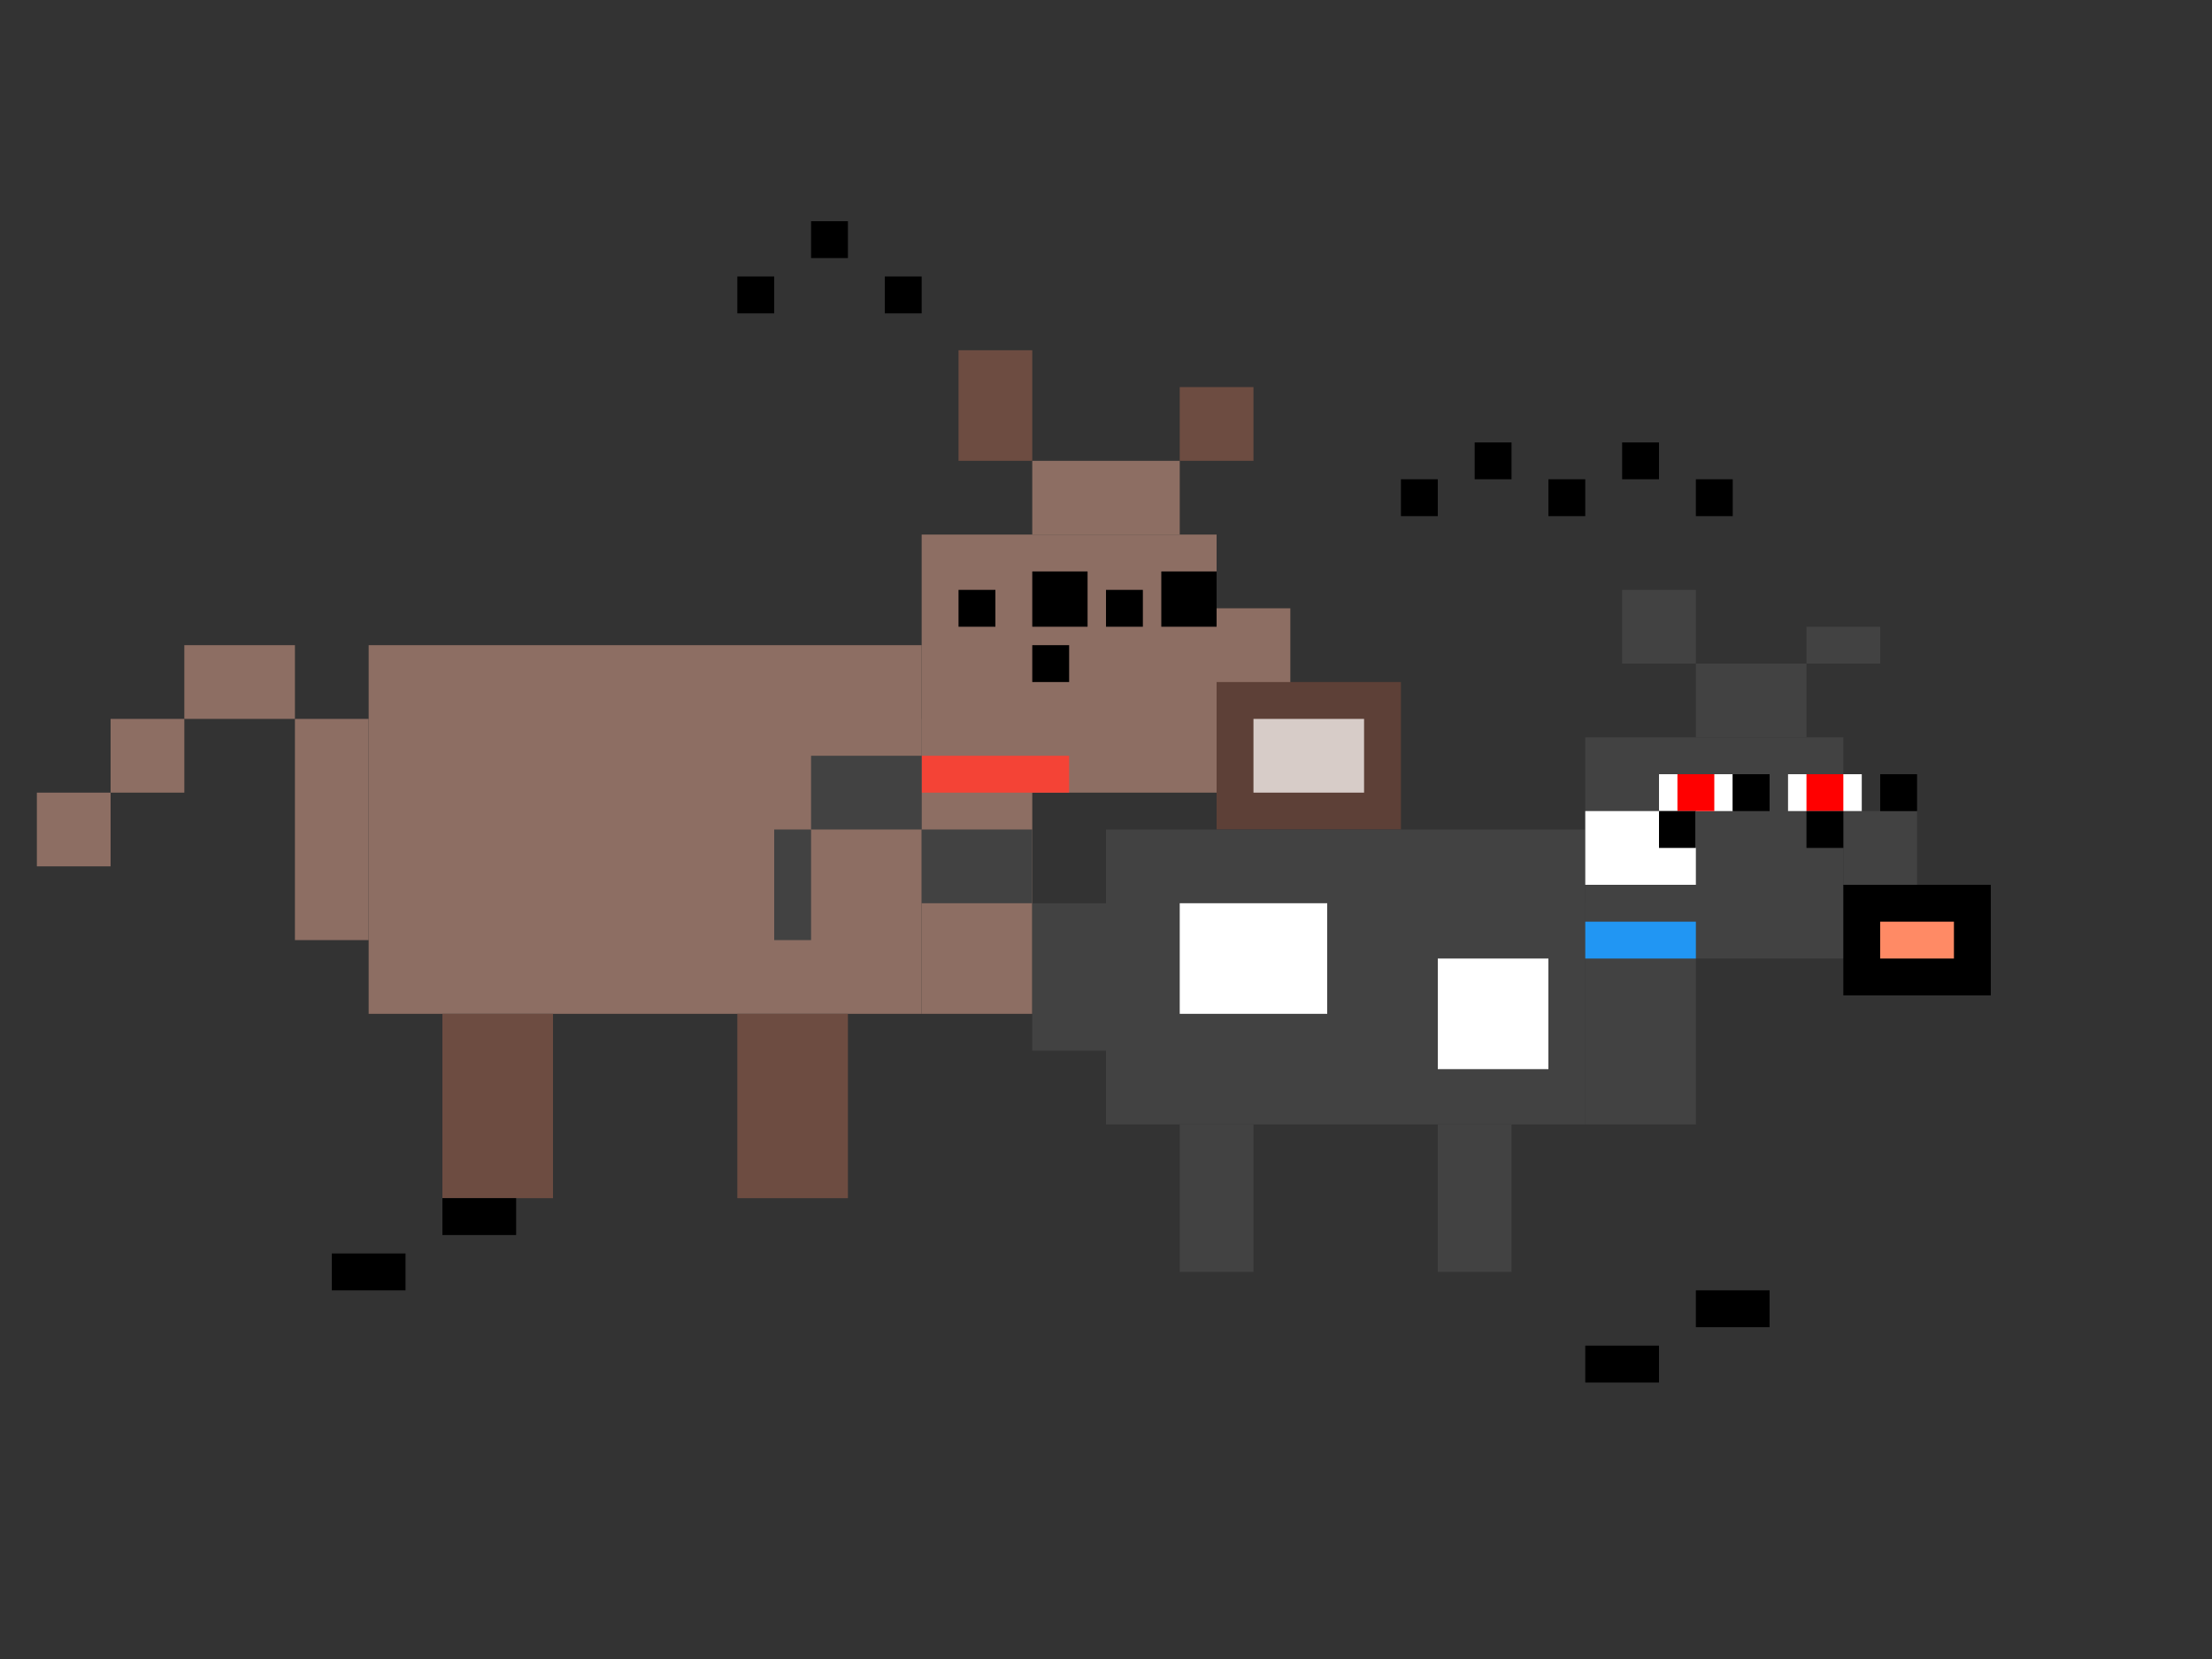 <?xml version="1.0" encoding="UTF-8"?>
<svg width="120" height="90" viewBox="0 0 120 90" xmlns="http://www.w3.org/2000/svg">
  <rect x="0" y="0" width="120" height="90" fill="#333333" stroke="none"/>
  <!-- Background - transparent -->
  <rect width="120" height="90" fill="none"/>
  
  <!-- Main sprite group - centered -->
  <g transform="translate(20, 10)">
    <!-- Brown dog - noisy, pixel art style -->
    <g transform="translate(0, 15)">
      <!-- Body - pixelated -->
      <rect x="0" y="10" width="30" height="20" fill="#8D6E63"/>
      <rect x="30" y="14" width="6" height="16" fill="#8D6E63"/>
      <rect x="-4" y="14" width="4" height="12" fill="#8D6E63"/>
      
      <!-- Legs - pixel blocks -->
      <rect x="4" y="30" width="6" height="10" fill="#6D4C41"/>
      <rect x="20" y="30" width="6" height="10" fill="#6D4C41"/>
      
      <!-- Head - pixelated -->
      <rect x="30" y="4" width="16" height="14" fill="#8D6E63"/>
      <rect x="46" y="8" width="4" height="10" fill="#8D6E63"/>
      <rect x="36" y="0" width="8" height="4" fill="#8D6E63"/>
      
      <!-- Ears - pixel triangles -->
      <rect x="32" y="-6" width="4" height="6" fill="#6D4C41"/>
      <rect x="44" y="-4" width="4" height="4" fill="#6D4C41"/>
      
      <!-- Mouth - open barking -->
      <rect x="46" y="12" width="10" height="8" fill="#5D4037"/>
      <rect x="48" y="14" width="6" height="4" fill="#D7CCC8"/>
      
      <!-- Eyes - pixel dots -->
      <rect x="36" y="6" width="3" height="3" fill="#000000"/>
      <rect x="43" y="6" width="3" height="3" fill="#000000"/>
      
      <!-- Tail - wagging -->
      <rect x="-10" y="10" width="6" height="4" fill="#8D6E63"/>
      <rect x="-14" y="14" width="4" height="4" fill="#8D6E63"/>
      <rect x="-18" y="18" width="4" height="4" fill="#8D6E63"/>
      
      <!-- Collar -->
      <rect x="30" y="16" width="8" height="2" fill="#F44336"/>
    </g>
    
    <!-- Black dog - noisy, pixel art style -->
    <g transform="translate(40, 30)">
      <!-- Body - pixelated -->
      <rect x="0" y="5" width="26" height="16" fill="#424242"/>
      <rect x="26" y="9" width="6" height="12" fill="#424242"/>
      <rect x="-4" y="9" width="4" height="8" fill="#424242"/>
      
      <!-- Spots - pixel blocks -->
      <rect x="4" y="9" width="8" height="6" fill="#FFFFFF"/>
      <rect x="18" y="12" width="6" height="6" fill="#FFFFFF"/>
      
      <!-- Legs - pixel blocks -->
      <rect x="4" y="21" width="4" height="8" fill="#424242"/>
      <rect x="18" y="21" width="4" height="8" fill="#424242"/>
      
      <!-- Head - pixelated -->
      <rect x="26" y="0" width="14" height="12" fill="#424242"/>
      <rect x="40" y="4" width="4" height="8" fill="#424242"/>
      <rect x="32" y="-4" width="6" height="4" fill="#424242"/>
      
      <!-- White patch on head -->
      <rect x="26" y="4" width="6" height="4" fill="#FFFFFF"/>
      
      <!-- Ears - pixel triangles -->
      <rect x="28" y="-8" width="4" height="4" fill="#424242"/>
      <rect x="38" y="-6" width="4" height="2" fill="#424242"/>
      
      <!-- Mouth - open barking -->
      <rect x="40" y="8" width="8" height="6" fill="#000000"/>
      <rect x="42" y="10" width="4" height="2" fill="#FF8A65"/>
      
      <!-- Eyes - wild looking -->
      <rect x="30" y="2" width="4" height="2" fill="#FFFFFF"/>
      <rect x="37" y="2" width="4" height="2" fill="#FFFFFF"/>
      <rect x="31" y="2" width="2" height="2" fill="#FF0000"/>
      <rect x="38" y="2" width="2" height="2" fill="#FF0000"/>
      
      <!-- Tail - wagging frantically -->
      <rect x="-10" y="5" width="6" height="4" fill="#424242"/>
      <rect x="-16" y="1" width="6" height="4" fill="#424242"/>
      <rect x="-18" y="5" width="2" height="6" fill="#424242"/>
      
      <!-- Collar -->
      <rect x="26" y="10" width="6" height="2" fill="#2196F3"/>
    </g>
  </g>
  
  <!-- Sound effect elements - pixel style -->
  <g>
    <!-- Sound waves from brown dog -->
    <rect x="76" y="26" width="2" height="2" fill="#000000"/>
    <rect x="80" y="24" width="2" height="2" fill="#000000"/>
    <rect x="84" y="26" width="2" height="2" fill="#000000"/>
    <rect x="88" y="24" width="2" height="2" fill="#000000"/>
    <rect x="92" y="26" width="2" height="2" fill="#000000"/>
    
    <!-- Sound waves from black dog -->
    <rect x="90" y="44" width="2" height="2" fill="#000000"/>
    <rect x="94" y="42" width="2" height="2" fill="#000000"/>
    <rect x="98" y="44" width="2" height="2" fill="#000000"/>
    <rect x="102" y="42" width="2" height="2" fill="#000000"/>
    
    <!-- Action lines -->
    <rect x="18" y="68" width="4" height="2" fill="#000000"/>
    <rect x="24" y="65" width="4" height="2" fill="#000000"/>
    <rect x="86" y="73" width="4" height="2" fill="#000000"/>
    <rect x="92" y="70" width="4" height="2" fill="#000000"/>
    
    <!-- More action elements -->
    <rect x="40" y="15" width="2" height="2" fill="#000000"/>
    <rect x="44" y="12" width="2" height="2" fill="#000000"/>
    <rect x="48" y="15" width="2" height="2" fill="#000000"/>
    <rect x="60" y="32" width="2" height="2" fill="#000000"/>
    <rect x="56" y="35" width="2" height="2" fill="#000000"/>
    <rect x="52" y="32" width="2" height="2" fill="#000000"/>
  </g>
</svg> 